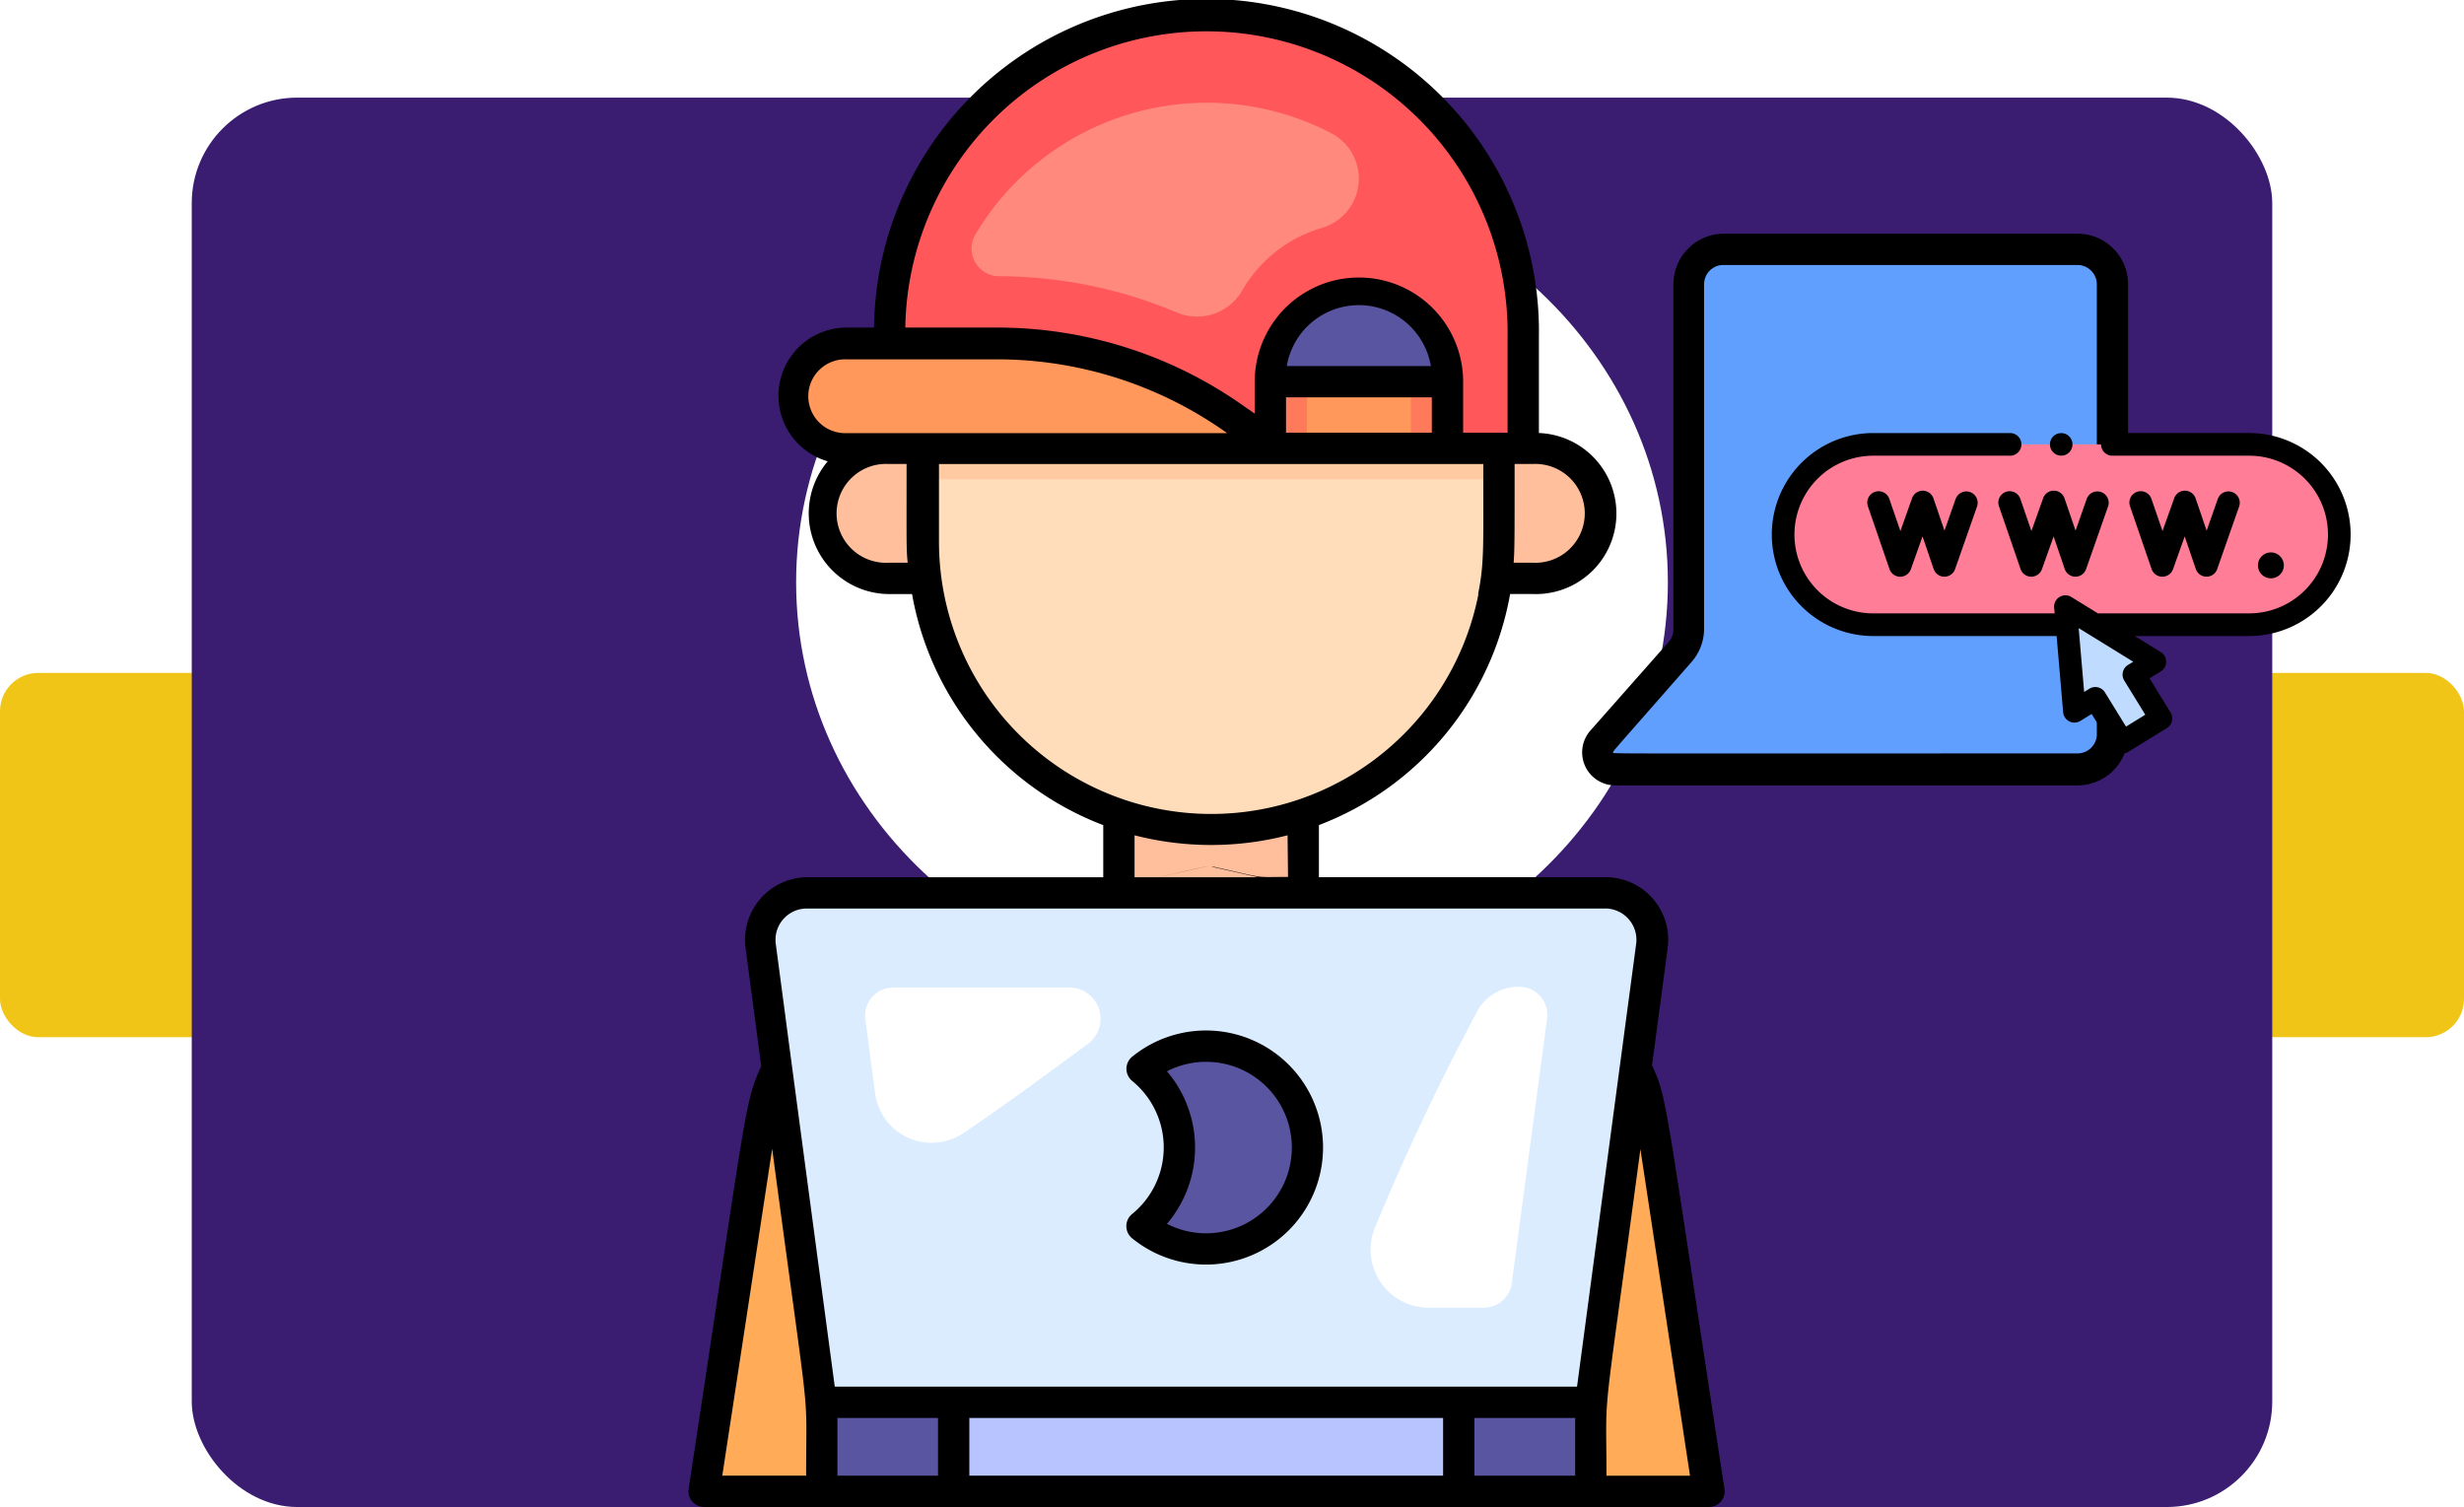 <svg xmlns="http://www.w3.org/2000/svg" xmlns:xlink="http://www.w3.org/1999/xlink" width="257" height="157.183" viewBox="0 0 257 157.183">
  <defs>
    <filter id="Trazado_884790" x="66.538" y="1.406" width="123.924" height="118.657" filterUnits="userSpaceOnUse">
      <feOffset dy="1" input="SourceAlpha"/>
      <feGaussianBlur stdDeviation="5.5" result="blur"/>
      <feFlood flood-color="#fff" flood-opacity="0.902"/>
      <feComposite operator="in" in2="blur"/>
      <feComposite in="SourceGraphic"/>
    </filter>
  </defs>
  <g id="Grupo_1105598" data-name="Grupo 1105598" transform="translate(0 -3.094)">
    <g id="Grupo_1102897" data-name="Grupo 1102897">
      <rect id="Rectángulo_400902" data-name="Rectángulo 400902" width="257" height="38" rx="4" transform="translate(0 73.277)" fill="#f0c518"/>
      <rect id="Rectángulo_400903" data-name="Rectángulo 400903" width="217" height="147" rx="11" transform="translate(20 13.277)" fill="#3a1d71"/>
      <g id="Grupo_1102898" data-name="Grupo 1102898" transform="translate(83.038 20)">
        <g transform="matrix(1, 0, 0, 1, -83.04, -16.91)" filter="url(#Trazado_884790)">
          <g id="Trazado_884790-2" data-name="Trazado 884790" transform="translate(83.04 16.91)" fill="none">
            <path d="M45.462,0C70.57,0,90.924,19.175,90.924,42.828S70.57,85.657,45.462,85.657,0,66.482,0,42.828,20.354,0,45.462,0Z" stroke="none"/>
            <path d="M 45.462 24 C 33.628 24 24 32.446 24 42.828 C 24 53.21 33.628 61.657 45.462 61.657 C 57.297 61.657 66.924 53.21 66.924 42.828 C 66.924 32.446 57.297 24 45.462 24 M 45.462 -7.62939453125e-06 C 70.57 -7.62939453125e-06 90.924 19.175 90.924 42.828 C 90.924 66.482 70.57 85.657 45.462 85.657 C 20.354 85.657 0 66.482 0 42.828 C 0 19.175 20.354 -7.62939453125e-06 45.462 -7.62939453125e-06 Z" stroke="none" fill="#fff"/>
          </g>
        </g>
      </g>
      <g id="programador_10_" data-name="programador (10)" transform="translate(43.347 3.094)">
        <g id="Grupo_1099575" data-name="Grupo 1099575" transform="translate(28.46)">
          <g id="Web_Developer" data-name="Web Developer">
            <path id="Trazado_878796" data-name="Trazado 878796" d="M12.484,55.26v-36a3.639,3.639,0,0,1,3.639-3.639h37a3.639,3.639,0,0,1,3.607,3.639v47a3.623,3.623,0,0,1-3.639,3.623H4.846a1.811,1.811,0,0,1-1.355-3.052l8.16-9.221a3.623,3.623,0,0,0,.832-2.35Z" transform="translate(91.801 10.385)" fill="#619fff"/>
            <path id="Trazado_878797" data-name="Trazado 878797" d="M28.82,119.6H133.559l-5.81-38.041A23.255,23.255,0,0,0,109.8,62.386L81.435,56.07,52.581,62.484A23.239,23.239,0,0,0,34.63,81.676Z" transform="translate(-27.17 35.948)" fill="#ffab57"/>
            <path id="Trazado_878798" data-name="Trazado 878798" d="M54.73,67.067l9.449,17.364,9.759-17.364V49.98H54.73Z" transform="translate(-9.833 32.1)" fill="#ffbf9d"/>
            <path id="Trazado_878799" data-name="Trazado 878799" d="M42.142,41.9h67.123a6.789,6.789,0,1,0,0-13.562H42.142a6.789,6.789,0,0,0,0,13.562Z" transform="translate(-21.202 18.421)" fill="#ffbf9d"/>
            <path id="Trazado_878800" data-name="Trazado 878800" d="M72.238,81.274a30.028,30.028,0,0,0,30.028-30.028V37.488a30.028,30.028,0,1,0-60.056,0V51.246A30.028,30.028,0,0,0,72.238,81.274Z" transform="translate(-17.728 5.229)" fill="#fdb"/>
            <path id="Trazado_878801" data-name="Trazado 878801" d="M42.2,44.75V37.488a30.028,30.028,0,1,1,60.056,0V44.75Z" transform="translate(-17.702 5.229)" fill="#ffc9a2"/>
            <path id="Trazado_878803" data-name="Trazado 878803" d="M38.93,109.887h80.195L125.489,62.3a4.9,4.9,0,0,0-4.9-5.549H37.363a4.9,4.9,0,0,0-4.9,5.549Z" transform="translate(-25.023 36.378)" fill="#dbecff"/>
            <path id="Trazado_878804" data-name="Trazado 878804" d="M77.954,77.963a5.94,5.94,0,0,1-9.237-4.129l-1.028-7.768A2.938,2.938,0,0,1,70.61,62.8H88.79a3.264,3.264,0,0,1,1.991,5.973C85.82,72.414,82.426,74.944,77.954,77.963Z" transform="translate(-49.246 40.2)" fill="#fff"/>
            <path id="Trazado_878805" data-name="Trazado 878805" d="M54.615,62.75a2.938,2.938,0,0,1,2.921,3.264L53.848,93.66a2.938,2.938,0,0,1-2.921,2.562H45.183a6.055,6.055,0,0,1-5.532-8.535A250.177,250.177,0,0,1,50.389,65.051a4.9,4.9,0,0,1,4.227-2.3Z" transform="translate(32.028 40.17)" fill="#fff"/>
            <path id="Trazado_878806" data-name="Trazado 878806" d="M116.561,89.31H36.35V98.6h80.211Z" transform="translate(-22.46 56.955)" fill="#5955a1"/>
            <path id="Trazado_878807" data-name="Trazado 878807" d="M97.46,89.31H44.78V98.6H97.46Z" transform="translate(-17.116 56.955)" fill="#b8c4ff"/>
            <path id="Trazado_878808" data-name="Trazado 878808" d="M54.4,85.3a10.575,10.575,0,1,0,0-16.32,10.575,10.575,0,0,1,0,16.32Z" transform="translate(-7.053 42.584)" fill="#5955a1"/>
            <path id="Trazado_878809" data-name="Trazado 878809" d="M40.673,45.9h66.111V34.348a33.064,33.064,0,1,0-66.111,0Z" transform="translate(-19.733 0.862)" fill="#ff575a"/>
            <path id="Trazado_878810" data-name="Trazado 878810" d="M45.51,34.61H63.968V27.267a9.237,9.237,0,0,0-18.458,0Z" transform="translate(15.185 12.154)" fill="#5955a1"/>
            <path id="Trazado_878811" data-name="Trazado 878811" d="M63.968,24.08H45.51v6.952H63.968Z" transform="translate(15.185 15.732)" fill="#ff7a5a"/>
            <rect id="Rectángulo_402723" data-name="Rectángulo 402723" width="10.836" height="6.952" rx="0.87" transform="translate(64.514 39.812)" fill="#ff985a"/>
            <path id="Trazado_878812" data-name="Trazado 878812" d="M77.57,21.62H61.9a5.483,5.483,0,0,0,0,10.967h44.912l-4.39-3.1A43.3,43.3,0,0,0,77.57,21.62Z" transform="translate(-45.467 14.177)" fill="#ff985a"/>
            <path id="Trazado_878813" data-name="Trazado 878813" d="M53.988,24.349a47.9,47.9,0,0,1,18.555,3.77A5.434,5.434,0,0,0,79.4,25.834a14.182,14.182,0,0,1,8.323-6.528,5.353,5.353,0,0,0,1.126-9.792A28.086,28.086,0,0,0,51.54,20.04a2.889,2.889,0,0,0,2.448,4.308Z" transform="translate(-21.641 4.464)" fill="#ff897d"/>
            <g id="Grupo_1101536" data-name="Grupo 1101536">
              <path id="Trazado_878814" data-name="Trazado 878814" d="M35.379,110.879,33.748,98.574a6.528,6.528,0,0,1,6.528-7.393H71.054V85.747a31.709,31.709,0,0,1-19.943-24.1H48.745A8.421,8.421,0,0,1,42.315,47.8,7.115,7.115,0,0,1,44.225,33.85h2.921a34.677,34.677,0,1,1,69.346,1.028l0,9.971a8.4,8.4,0,0,1-.636,16.793h-2.366a31.709,31.709,0,0,1-19.943,24.1v5.434h29.849a6.528,6.528,0,0,1,6.528,7.393l-1.632,12.24c1.632,3.541,1.289,3.264,7.556,44.177a1.632,1.632,0,0,1-1.632,1.877H29.439a1.632,1.632,0,0,1-1.632-1.877C33.976,114.437,33.6,114.894,35.379,110.879Zm13.366-52.5h1.909c-.147-1.5-.114-1.73-.114-10.3H48.664a5.157,5.157,0,1,0,0,10.3ZM44.225,37.163a3.851,3.851,0,1,0,0,7.7H83.979a41.354,41.354,0,0,0-24.088-7.7Zm61.1,3.966H90.116v3.688h15.21Zm-.1-3.264a7.621,7.621,0,0,0-15.03,0Zm8-2.986A31.413,31.413,0,1,0,50.406,33.85h9.486a44.487,44.487,0,0,1,25.785,8.16l1.175.816V39.5a10.869,10.869,0,0,1,21.738,0v5.32h4.635Zm2.627,23.5a5.157,5.157,0,1,0,0-10.3h-1.893c0,8.16,0,8.764-.1,10.3Zm-5.7,3.264c.653-3.264.539-4.9.539-13.562H53.919v8.078a28.4,28.4,0,0,0,56.27,5.483ZM90.279,86.807a32.035,32.035,0,0,1-15.961,0v4.374h2.448c6.724-1.485,7.2-1.632,0,0H87.211c-3.052-.685-4.782-1.093-4.9-1.093h.261c5.712,1.273,3.982,1.061,7.752,1.061Zm33.113,7.638H40.161a3.264,3.264,0,0,0-3.264,3.7c1.893,14.2-.343-2.432,6.153,46.168h77.42l6.169-46.2a3.264,3.264,0,0,0-3.248-3.672Zm3.688,25.1c-4.129,30.893-3.541,24.006-3.541,34.059h8.715Zm-6.805,28.037h-10.51V153.6h10.51ZM106.5,153.6v-6.022H57.085V153.6Zm-52.68,0v-6.022H43.327V153.6Zm-13.757,0c0-10.135.571-3.264-3.541-34.092L31.316,153.6Z" transform="translate(-27.789 0.315)"/>
              <path id="Trazado_878820" data-name="Trazado 878820" d="M54.063,87.226a1.632,1.632,0,0,1,0-2.546,8.959,8.959,0,0,0,0-13.872,1.632,1.632,0,0,1,0-2.53,12.207,12.207,0,1,1,0,18.947ZM57.686,69.8a12.256,12.256,0,0,1,0,15.912,8.943,8.943,0,1,0,0-15.912Z" transform="translate(-7.779 41.936)"/>
              <path id="Trazado_878824" data-name="Trazado 878824" d="M2.853,66.451l8.16-9.237a1.958,1.958,0,0,0,.506-1.322v-36a5.271,5.271,0,0,1,5.255-5.271H53.7a5.271,5.271,0,0,1,5.239,5.271v47a5.271,5.271,0,0,1-5.271,5.271H5.448a3.443,3.443,0,0,1-2.595-5.712Zm52.827.441v-47a2.024,2.024,0,0,0-2.007-2.007H16.708a2.007,2.007,0,0,0-1.991,2.007v36A5.271,5.271,0,0,1,13.4,59.3c-8.584,9.792-8.16,9.253-8.16,9.416s-3.558.114,48.42.114a2.024,2.024,0,0,0,2.024-1.942Z" transform="translate(91.216 9.753)"/>
              <g id="www" transform="translate(112.995 45.166)">
                <g id="Grupo_1105462" data-name="Grupo 1105462" transform="translate(1.181 1.182)">
                  <path id="Trazado_890129" data-name="Trazado 890129" d="M58.625,124.286h-39.2a9.4,9.4,0,1,0,0,18.809h39.2a9.4,9.4,0,1,0,0-18.809Z" transform="translate(-10.019 -124.286)" fill="#ff7d97"/>
                  <path id="Trazado_890130" data-name="Trazado 890130" d="M269.08,273.59l-4.659-2.873-4.659-2.873.467,5.454.467,5.454,2.18-1.342,2.813,4.569,4.024-2.478-2.813-4.569Z" transform="translate(-230.312 -250.916)" fill="#bfdbff"/>
                </g>
                <g id="Grupo_1105464" data-name="Grupo 1105464" transform="translate(0)">
                  <circle id="Elipse_11895" data-name="Elipse 11895" cx="1.179" cy="1.179" r="1.179" transform="translate(29.008 0.003)"/>
                  <g id="Grupo_1105463" data-name="Grupo 1105463" transform="translate(9.958 6.014)">
                    <circle id="Elipse_11896" data-name="Elipse 11896" cx="1.354" cy="1.354" r="1.354" transform="translate(40.744 6.434)"/>
                    <path id="Trazado_890131" data-name="Trazado 890131" d="M93.669,166.106,92.5,169.44l-1.151-3.374a1.182,1.182,0,0,0-2.231-.015L87.9,169.479l-1.154-3.358a1.181,1.181,0,1,0-2.235.768l2.251,6.55a1.182,1.182,0,0,0,1.111.8h.007a1.182,1.182,0,0,0,1.113-.785l1.218-3.417,1.16,3.4a1.181,1.181,0,0,0,1.113.8h.005a1.182,1.182,0,0,0,1.115-.791l2.3-6.558a1.182,1.182,0,0,0-2.23-.782Z" transform="translate(-84.446 -165.267)"/>
                    <path id="Trazado_890132" data-name="Trazado 890132" d="M201.186,165.387a1.181,1.181,0,0,0-.733,1.5l2.251,6.55a1.182,1.182,0,0,0,1.111.8h.007a1.181,1.181,0,0,0,1.113-.785l1.218-3.417,1.16,3.4a1.182,1.182,0,0,0,1.113.8h0a1.182,1.182,0,0,0,1.115-.791l2.3-6.558a1.182,1.182,0,0,0-2.23-.782l-1.169,3.334-1.151-3.374a1.182,1.182,0,0,0-2.231-.015l-1.222,3.428-1.154-3.358A1.181,1.181,0,0,0,201.186,165.387Z" transform="translate(-186.717 -165.267)"/>
                    <path id="Trazado_890133" data-name="Trazado 890133" d="M319.786,174.238h.007a1.181,1.181,0,0,0,1.113-.785l1.217-3.417,1.16,3.4a1.182,1.182,0,0,0,1.113.8h0a1.182,1.182,0,0,0,1.115-.791l2.3-6.558a1.182,1.182,0,0,0-2.23-.782l-1.169,3.334-1.151-3.374a1.182,1.182,0,0,0-2.231-.015l-1.222,3.428-1.154-3.358a1.181,1.181,0,1,0-2.235.768l2.251,6.55a1.182,1.182,0,0,0,1.111.8Z" transform="translate(-289.015 -165.268)"/>
                  </g>
                  <path id="Trazado_890134" data-name="Trazado 890134" d="M49.787,114.266h-14.3a1.182,1.182,0,0,0,0,2.363h14.3a8.223,8.223,0,0,1,0,16.446H34.016L31.25,131.37a1.181,1.181,0,0,0-1.8,1.106l.051.6H10.586a8.223,8.223,0,0,1,0-16.446h14.3a1.182,1.182,0,0,0,0-2.363h-14.3a10.586,10.586,0,0,0,0,21.172H29.707l.681,7.946a1.182,1.182,0,0,0,1.8.905l1.174-.723,2.193,3.563a1.181,1.181,0,0,0,1.626.387l4.024-2.478a1.182,1.182,0,0,0,.387-1.625l-2.193-3.563,1.174-.723a1.182,1.182,0,0,0,0-2.012l-2.721-1.678H49.787a10.586,10.586,0,1,0,0-21.172ZM36.944,144.884l-2.193-3.563a1.181,1.181,0,0,0-1.626-.387l-.547.337-.57-6.659,5.689,3.508-.547.337a1.182,1.182,0,0,0-.387,1.625l2.193,3.563Z" transform="translate(0 -114.266)"/>
                </g>
              </g>
            </g>
          </g>
        </g>
      </g>
    </g>
  </g>
</svg>
